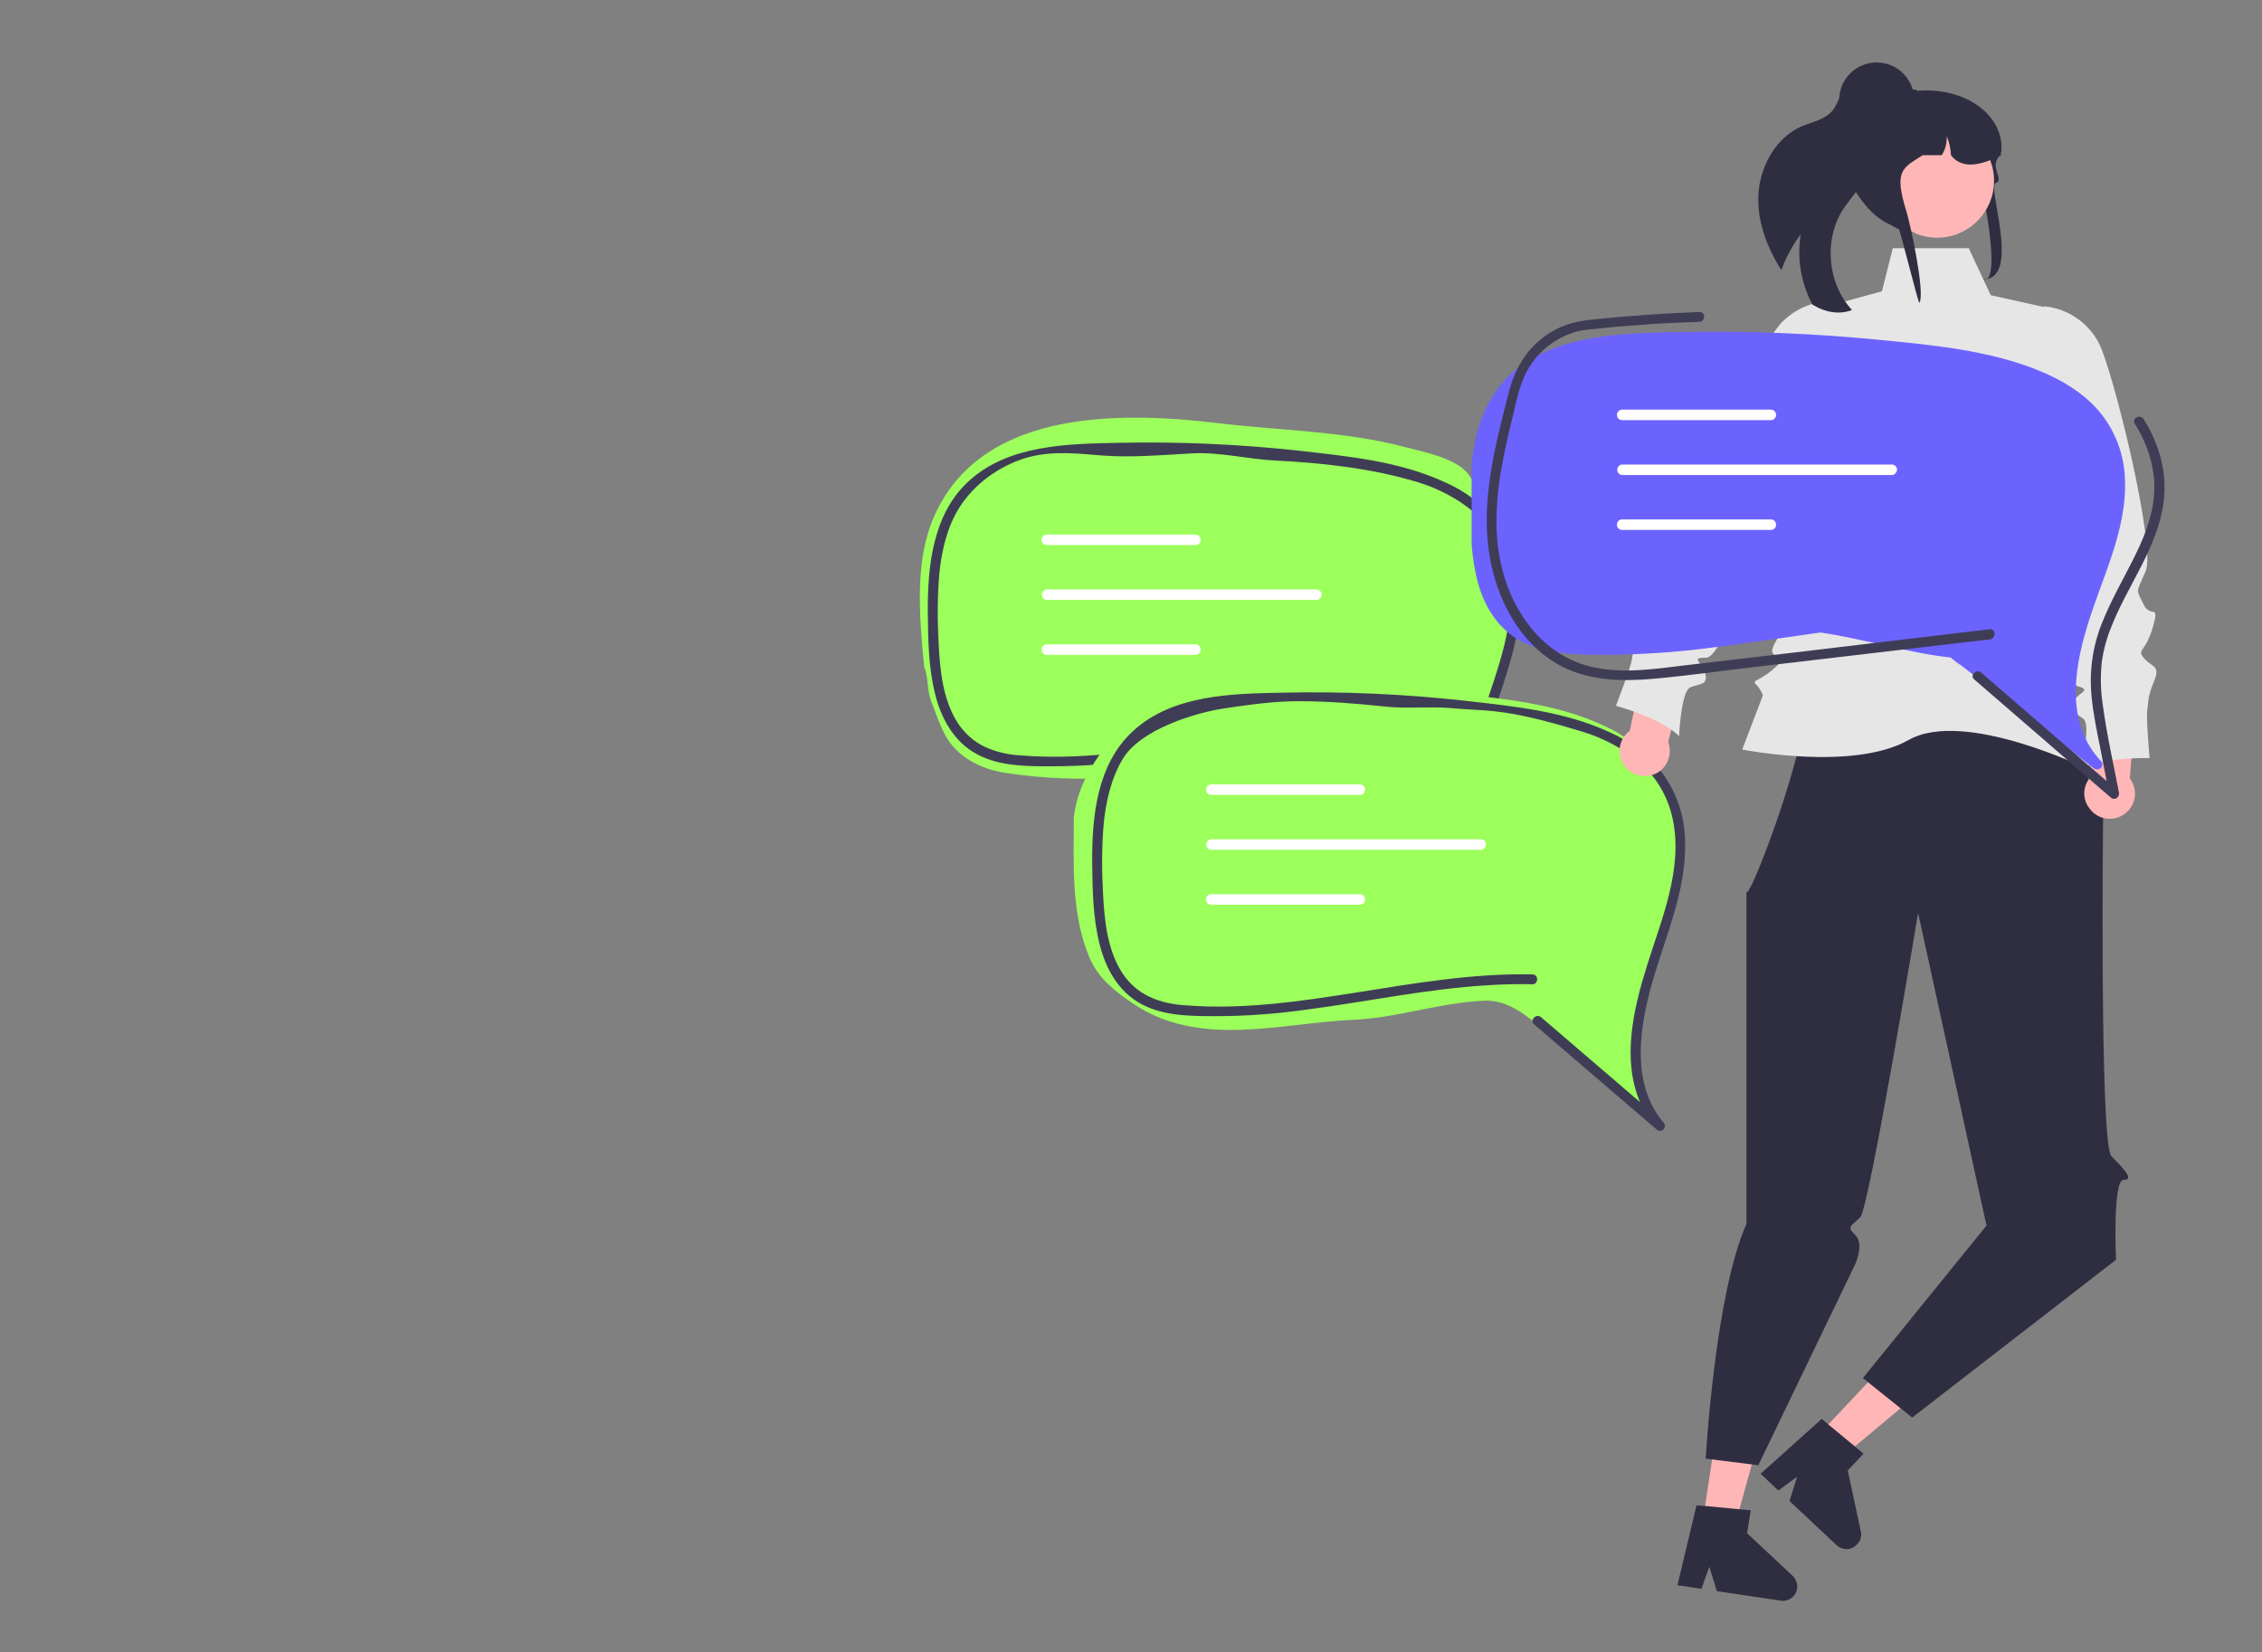 <?xml version="1.0" encoding="utf-8"?>
<!-- Generator: Adobe Illustrator 27.0.0, SVG Export Plug-In . SVG Version: 6.00 Build 0)  -->
<svg version="1.1" id="Capa_1" xmlns="http://www.w3.org/2000/svg" xmlns:xlink="http://www.w3.org/1999/xlink" x="0px" y="0px"
	 viewBox="0 0 688 502.6" style="enable-background:new 0 0 688 502.6;" xml:space="preserve">
<rect x="0" y="0" width="688" height="502.6" fill="#808080" stroke="none"/>
<style type="text/css">
	.st0{fill:#9CFF5C;}
	.st1{fill:#3F3D56;}
	.st2{fill:#FFFFFF;}
	.st3{fill:#FFB6B6;}
	.st4{fill:#2F2E41;}
	.st5{fill:#E6E6E6;}
	.st6{fill:#6C63FF;}
</style>
<path class="st0" d="M454.1,263.4c0.6,0.6,0.5,1.6-0.1,2.1c-0.6,0.5-1.5,0.5-2,0c-12.3-10.5-24.5-21-36.8-31.5c0,0,0,0,0,0
	c-0.9-0.6-1.7-1.3-2.4-2.1c-6.4-0.7-12.3-3.3-18.7-3.3c-6.6,0-13,1.7-19.4,3.1c-22.4,5-46.2,6.9-68.9,3.4
	c-7.2-1.1-14.5-4.6-18.2-11.3c-1.8-3.2-3.1-7.2-4.4-10.6c-1.3-3.3-0.8-7.5-2.1-10.2c-1.3-13.7-2.9-30.2,2-43.4
	c13.2-35,56.2-34.6,87.3-30.9c18.9,2.3,38.3,2.4,56.6,7.2c5.7,1.5,11.8,2.6,16.8,5.8c5.3,3.4,5.4,9.5,9.2,14.3
	c4.6,6,7.3,13.3,7.5,20.9c0.7,16.1-6.6,30.8-10.6,46C446.5,236.3,444.6,252.3,454.1,263.4z"/>
<path class="st1" d="M416.6,235.6c12.4,10.7,24.9,21.3,37.3,32c0.6,0.6,1.6,0.5,2.1-0.1c0.5-0.6,0.5-1.5,0-2
	c-9.5-11.2-7.6-27.1-4.1-40.3c4-15.2,11.3-29.9,10.6-46c-0.2-7.6-2.9-14.9-7.5-20.9c-4.2-5-9.5-9-15.5-11.6
	c-13.8-6.4-29.4-7.9-44.4-9.6c-18.3-2-36.6-2.8-55-2.4c-15.4,0.3-33.5,0.6-45.5,11.7c-11,10.1-12.5,26.1-12.4,40.1
	c0.1,8.1,0.2,16.5,2.2,24.5c1.8,7.5,5.8,14.8,12.9,18.5c6.8,3.6,14.9,3.6,22.5,3.6c9.3,0,18.5-0.7,27.7-2c18.3-2.4,36.5-6.3,55-7.4
	c4.5-0.3,9.1-0.4,13.6-0.3c1.9,0,1.9-3,0-3c-18-0.4-35.8,2.7-53.5,5.5c-17.1,2.7-34.6,5.3-52,3.9c-3.8-0.2-7.6-1-11-2.6
	c-3.4-1.6-6.2-4.1-8.3-7.3c-4.5-7-5.4-15.9-5.8-24.1c-0.4-7.1-0.4-14.2,0.2-21.3c0.7-6.9,2.3-13.9,5.9-19.8c4.3-6.9,11-12,18.6-14.8
	c7.9-2.9,16.1-2.1,24.2-1.4c9.5,0.8,19-0.1,28.4-0.6c8.5-0.4,16.9,1.8,25.2,2.2c14.4,0.7,29.5,2.4,43.3,6.6c6.2,1.9,11.9,4.9,16.9,9
	c5.3,4.4,8.9,10.5,10.4,17.2c3.4,15.5-3.4,30.9-7.9,45.4c-4,12.9-7.5,28-2,41c1.3,3,3,5.8,5.1,8.3l2.1-2.1
	c-12.4-10.7-24.9-21.3-37.3-32C417.3,232.2,415.1,234.3,416.6,235.6z"/>
<path class="st2" d="M363.6,165.8h-45.2c-0.9,0-1.6-0.7-1.6-1.6s0.7-1.6,1.6-1.6c0,0,0,0,0,0h45.2c0.9,0,1.6,0.7,1.6,1.6
	C365.2,165.1,364.5,165.8,363.6,165.8z"/>
<path class="st2" d="M363.6,199.2h-45.2c-0.9,0-1.6-0.7-1.6-1.6s0.7-1.6,1.6-1.6c0,0,0,0,0,0h45.2c0.9,0,1.6,0.7,1.6,1.6
	C365.2,198.5,364.5,199.2,363.6,199.2z"/>
<path class="st2" d="M400.4,182.5h-81.9c-0.9,0-1.6-0.7-1.6-1.6s0.7-1.6,1.6-1.6c0,0,0,0,0,0h81.9c0.9,0,1.6,0.7,1.6,1.6
	C401.9,181.8,401.2,182.5,400.4,182.5z"/>
<path class="st0" d="M504.1,339.4c0.6,0.6,0.5,1.6-0.1,2.1c-0.6,0.5-1.5,0.5-2,0c-9.2-7.9-18.4-15.8-27.6-23.7
	c-6.4-5.5-13.6-13.7-22.7-13.4c-13.6,0.5-26.5,5.2-39.9,5.8c-22.6,1-46.9,8.8-67.3-5c-5.2-3.5-10.3-7.5-13-13.6
	c-5.8-13.5-4.9-28.4-4.9-42.8c1-10.6,8-21.1,16-28.5c12-11.1,30.1-11.4,45.5-11.7c18.4-0.4,36.8,0.4,55,2.4
	c14.9,1.6,30.6,3.2,44.4,9.6c6,2.6,11.3,6.6,15.5,11.6c4.6,6,7.3,13.3,7.5,20.9c0.7,16.1-6.6,30.8-10.6,46
	C496.5,312.3,494.6,328.3,504.1,339.4z"/>
<path class="st1" d="M466.6,311.6c12.4,10.7,24.9,21.3,37.3,32c0.6,0.6,1.6,0.5,2.1-0.1c0.5-0.6,0.5-1.5,0-2
	c-9.5-11.2-7.6-27.1-4.1-40.3c4-15.2,11.3-29.9,10.6-46c-0.2-7.6-2.9-14.9-7.5-20.9c-4.2-5-9.5-9-15.5-11.6
	c-13.8-6.4-29.4-7.9-44.4-9.6c-18.3-2-36.6-2.8-55-2.4c-15.4,0.3-33.5,0.6-45.5,11.7c-11,10.1-12.5,26.1-12.4,40.1
	c0.1,8.1,0.2,16.5,2.2,24.5c1.8,7.5,5.8,14.8,12.9,18.5c6.8,3.6,14.9,3.6,22.5,3.6c9.3,0,18.5-0.7,27.7-2c18.3-2.4,36.5-6.3,55-7.4
	c4.5-0.3,9.1-0.4,13.6-0.3c1.9,0,1.9-3,0-3c-18-0.4-35.8,2.7-53.5,5.5c-17.1,2.7-34.6,5.3-52,3.9c-3.8-0.2-7.6-1-11-2.6
	c-3.4-1.6-6.2-4.1-8.3-7.3c-4.5-7-5.4-15.9-5.8-24.1c-0.4-7.1-0.4-14.2,0.2-21.3c0.7-6.9,2.3-13.9,5.9-19.8
	c5.4-8.8,21.7-13.9,31.3-15.3c7.6-1.1,14.5-2.1,22.2-2.1c8.7,0,17.4,0.7,25.9,1.6c7.1,0.8,13.4-0.1,20.4,0.5
	c4.2,0.4,8.5,0.5,12.6,0.9c9,0.9,18.8,3.7,27.4,6.3c6.2,1.9,11.9,4.9,16.9,9c5.3,4.4,8.9,10.5,10.4,17.2c3.4,15.5-3.4,30.9-7.9,45.4
	c-4,12.9-7.5,28-2,41c1.3,3,3,5.8,5.1,8.3l2.1-2.1c-12.4-10.7-24.9-21.3-37.3-32C467.3,308.2,465.1,310.3,466.6,311.6z"/>
<path class="st2" d="M413.6,241.8h-45.2c-0.9,0-1.6-0.7-1.6-1.6s0.7-1.6,1.6-1.6c0,0,0,0,0,0h45.2c0.9,0,1.6,0.7,1.6,1.6
	C415.2,241.1,414.5,241.8,413.6,241.8z"/>
<path class="st2" d="M413.6,275.2h-45.2c-0.9,0-1.6-0.7-1.6-1.6s0.7-1.6,1.6-1.6c0,0,0,0,0,0h45.2c0.9,0,1.6,0.7,1.6,1.6
	C415.2,274.5,414.5,275.2,413.6,275.2z"/>
<path class="st2" d="M450.4,258.5h-81.9c-0.9,0-1.6-0.7-1.6-1.6s0.7-1.6,1.6-1.6c0,0,0,0,0,0h81.9c0.9,0,1.6,0.7,1.6,1.6
	C451.9,257.8,451.2,258.5,450.4,258.5z"/>
<polygon class="st3" points="552.9,436.7 560.1,443.4 590.1,418.3 579.5,408.4 "/>
<path class="st4" d="M566,465.9l-4-18.6l4.8-5.1l-2.6-2.2l-8.1-6.7l-2-1.7l-18.6,16.7l5.4,5.1l5.7-4.2l-2.3,7.4l14.3,13.4
	c1.8,1.7,4.6,1.6,6.2-0.2C565.9,468.8,566.3,467.3,566,465.9L566,465.9z"/>
<polygon class="st3" points="517.9,462.8 527.6,464.3 538.1,426.5 523.7,424.4 "/>
<path class="st4" d="M545.3,479.4l-13.9-13l1.1-7l-3.4-0.3l-10.5-1l-2.6-0.2l-5.8,24.3l7.3,1.1l2.4-6.7l2.3,7.4l19.4,2.9
	c2.4,0.4,4.7-1.3,5-3.7C546.8,481.9,546.3,480.4,545.3,479.4z"/>
<path class="st4" d="M611.7,194.8l28,50.1c0,0-1.2,103,2.5,106.8s7.1,7.2,3.7,7.2s-2.3,24.3-2.3,24.3l-62,48l-15-12l37.6-46.4
	l-20.8-95.1c0,0-14.9,89.9-17.6,92.6s-4.3,2.7-1.5,5.4s0,8.8,0,8.8l-29.5,61.2l-16-2c0,0,2.8-50,12.4-71.4V270.8
	c-0.7,8.7,33.3-79.3,12.5-72.7C550.4,196,611.7,194.8,611.7,194.8z"/>
<path class="st5" d="M598.8,75.5h-23.1l-3.3,13.1l-17.8,4.9c0,0-8.8,58.3-1.4,63s2.2,19.4,2.2,19.4s-18.4,19.9-16.2,22.8
	s6.7-1.5,1.5,3.6s-8.1,4.4-6.6,5.9c0.9,0.9,1.6,2,2.1,3.3l-6.3,16.5c0,0,33.7,6.7,50.6-2.9s54.4,8.8,54.4,8.8s-1.9-9.7-3.5-11.1
	s-5.4,2.2-2.7-2.6s4.8-2.5,2.6-4.7s-11.8-31.6-11.8-31.6s-7.4-16.2,0.7-22.8s11.2-28.3,11.2-28.3l-9.7-39.4l-16.2-3.6L598.8,75.5z"
	/>
<path class="st3" d="M507.4,225.7l5.6-22.2l-12.3-4.9l-5,23.7c-3.4,2.5-4.1,7.3-1.6,10.7c2.5,3.4,7.3,4.1,10.7,1.6
	C507.5,232.6,508.6,228.9,507.4,225.7L507.4,225.7z"/>
<path class="st5" d="M561.3,92l-0.4-0.1c-6.9-1.2-14,1.1-18.9,6.1c-6.3,6.5-34.3,54.5-33.3,62.6c0.9,7.5,1.3,5.8-2.1,9.7
	s-4.7-2-4.8,6s3,7.9-0.2,9.8s-5.4,0.6-4.8,6s-0.3,6.8-0.5,8.7s-4.8,13.9-4.8,13.9s13.7,3.7,19.2,9.2c0,0,0.6-13.6,3.4-14.8
	s5.4-0.6,4.6-4.1s-4.8-5,0.1-4.9s12.5-26,12.5-26l32.9-60L561.3,92z"/>
<path class="st3" d="M635.5,236.8l1-22.9l13.2-1.3l-1.9,24.2c2.6,3.4,1.9,8.2-1.5,10.7c-3.4,2.6-8.2,1.9-10.7-1.5
	C633.4,243.3,633.4,239.5,635.5,236.8L635.5,236.8z"/>
<path class="st5" d="M621.7,93.2l0.4,0c7,0.8,13.1,5,16.3,11.2c4.2,8,17.5,62,14.2,69.4c-3,6.9-2.9,5.2-0.7,9.9s5.1-0.6,2.9,7.1
	s-5.1,6.7-2.6,9.5s5,2.1,2.9,7.1s-1.6,6.6-2,8.5s0.7,14.7,0.7,14.7s-14.1-0.4-21,3.3c0,0,3.3-13.2,0.9-15.2s-5-2.1-3.2-5.2
	s6-3.5,1.3-4.8s-4.6-28.5-4.6-28.5l-14.5-66.8L621.7,93.2z"/>
<path class="st4" d="M534.8,60c-0.2,7.9,2.8,15.5,7,22.2c1.4-3.9,3.4-7.6,5.9-10.9c-1.2,7.4,0.1,14.9,3.6,21.4
	c0.1,0.1,0.3,0.2,0.4,0.2c3.5,2.1,7.8,2.9,11.6,1.4c-7.7-8.3-8.7-22.1-2.2-31.4c1.8-2.6,4.2-5,5.3-8c1.8-4.8,0.1-10.1-1-15.1
	c-1-4.7-1.2-10.2,1.9-13.6c-0.7-1-1.8-1.5-3-1.4c-1.9,0.3-3.3,1.9-4.2,3.7c-0.9,1.7-1.5,3.6-2.7,5.1c-2.3,2.8-6.2,3.5-9.6,4.9
	C539.7,42.2,535,51.3,534.8,60z"/>
<path class="st4" d="M602.3,55.5c-0.5-1.6,2.7,8.2,1.2,8.4c-6.9,0.8-16.5,4.9-21.3,6.9c-0.2,0-0.4-0.1-0.6-0.1
	c-0.5-0.1-1-0.1-1.5-0.2c-11.3-2.1-15.6-19.4-15.6-19.6c0-0.8,1.9-22.1,4.8-22.5c0.8-0.1,1.5-0.1,2.3-0.1h7.3c1.5-0.3,3-0.5,4.6-0.7
	h0c14.7-1.1,26.3,7.8,25.2,18.7c0,0,0,0,0,0c-0.3,0.5-0.6,0.9-0.8,1.3c-0.2,0.4-0.4,0.8-0.6,1.1c-1.3,2.8,2.1,6.3-0.2,6.9
	c-3,0.9,8,29.4-4,29.4C608.8,86.9,603.6,59.9,602.3,55.5z"/>
<circle class="st3" cx="589.2" cy="55" r="17.3"/>
<path class="st4" d="M608.6,47.3c-0.3,0.2-0.6,0.3-0.9,0.4c-0.3,0.1-0.6,0.3-0.9,0.4c-5.8,2.6-10.5,2.9-13.4-0.9
	c-0.1-2-0.5-3.9-1.3-5.8c0.1,2-0.4,4.1-1.5,5.8h-5.8c-5.9,3.9-9,4.3-4.9,17.3c1.1,3.6,5.7,24.5,3.9,27.6c-0.5-0.1-6-23-6.5-23.1
	C566.2,67,559,48.4,559.9,47.4c0-3,0.7-5.9,2-8.6c1.7-3.4,4.3-6.2,7.5-8.2c1.9-0.9,3.9-1.7,6-2.3c0.1,0,0.1,0,0.1,0
	c0.6-0.2,1.3-0.3,1.9-0.5c1.3-0.3,2.7-0.5,4-0.6c0.1,0,0.2,0,0.3,0c0.5,0,1.1,0.1,1.5,0.4c0,0,0,0,0,0c0.3,0.2,0.6,0.5,0.9,0.8
	c0.4,0.5,0.6,1.2,0.6,1.8h6.4c0.2,0,0.5,0,0.7,0c8.9,0.3,16,7.3,16.6,16.1C608.6,46.7,608.6,47,608.6,47.3z"/>
<circle class="st4" cx="570.8" cy="30.4" r="11.4"/>
<path class="st6" d="M639,231.5c1.4,1.5-0.7,3.4-2.3,2.1c-13.5-10.5-27.1-21-40.6-31.5c0,0,0,0-0.1,0c-0.9-0.6-1.8-1.3-2.7-2.1
	c-12.6-1.3-26.4-5.7-39.6-7.6c-11.6,1.6-23.1,3.4-34.7,4.8c-10.1,1.3-20.3,1.9-30.5,2c-8.3,0-17.3-0.1-24.8-3.6
	c-7.8-3.7-12.2-11-14.2-18.4c-1-3.8-1.6-7.7-1.9-11.6v-24.4c1.1-10.6,4.3-21.1,13.2-28.5c13.3-11.1,33.2-11.4,50.2-11.7
	c20.3-0.4,40.6,0.4,60.8,2.4c16.4,1.6,33.7,3.2,49,9.6c6.5,2.7,12.7,6.5,17.2,11.6c5.1,5.8,8,13.2,8.3,20.8
	c0.8,16.1-7.3,30.8-11.7,45.9C630.7,204.4,628.5,220.3,639,231.5z"/>
<path class="st2" d="M538.6,127.8h-45.2c-0.9,0-1.6-0.7-1.6-1.6s0.7-1.6,1.6-1.6c0,0,0,0,0,0h45.2c0.9,0,1.6,0.7,1.6,1.6
	C540.2,127.1,539.5,127.8,538.6,127.8z"/>
<path class="st2" d="M538.6,161.2h-45.2c-0.9,0-1.6-0.7-1.6-1.6s0.7-1.6,1.6-1.6c0,0,0,0,0,0h45.2c0.9,0,1.6,0.7,1.6,1.6
	C540.2,160.5,539.5,161.2,538.6,161.2z"/>
<path class="st2" d="M575.4,144.5h-81.9c-0.9,0-1.6-0.7-1.6-1.6s0.7-1.6,1.6-1.6c0,0,0,0,0,0h81.9c0.9,0,1.6,0.7,1.6,1.6
	C576.9,143.8,576.2,144.5,575.4,144.5z"/>
<path class="st1" d="M649.3,128.9c4.2,6.7,6.6,14.4,5.8,22.3c-0.6,6.8-3.4,13.3-6.5,19.4c-3.2,6.3-6.7,12.4-9.3,19
	c-2.9,7.2-3.9,14.9-3.1,22.6c0.5,5,1.5,9.9,2.5,14.8l2.9,15l2.5-1.5l-41.5-35.9c-1.5-1.3-3.6,0.9-2.1,2.1l41.5,35.9
	c0.6,0.6,1.6,0.5,2.1-0.1c0.3-0.4,0.5-0.9,0.4-1.4c-1.7-8.8-3.7-17.6-4.9-26.5c-0.7-4.5-0.8-9-0.3-13.5c0.5-3.4,1.4-6.8,2.7-10
	c5-13,14.3-24.4,16.1-38.5c1.1-8.9-1.4-17.7-6.1-25.1C650.9,125.8,648.3,127.3,649.3,128.9L649.3,128.9z"/>
<path class="st1" d="M605.2,191.4l-61.3,7.3l-30.7,3.6c-9.3,1.1-19.1,2.7-28.4,0.7c-15.7-3.3-25.5-17.5-28.5-32.5
	c-1.9-9.3-1.2-19,0.4-28.3c0.9-4.9,2-9.8,3.2-14.7c1.1-4.3,1.9-9,3.8-13.1c3-6.7,9-11.7,16.1-13.6c2.2-0.5,4.4-0.7,6.7-0.9
	c2.5-0.3,5-0.5,7.6-0.7c5.1-0.4,10.1-0.8,15.2-1c2.5-0.1,5.1-0.2,7.6-0.3c1.9-0.1,1.9-3.1,0-3c-10.5,0.4-21.1,1.1-31.6,2.2
	c-4.3,0.4-8.2,1.1-12.1,3.1c-3.3,1.7-6.3,4.2-8.6,7.1c-2.4,3.1-4.1,6.6-5.2,10.3c-1.4,5-2.6,10-3.8,15c-2.3,10.1-4,20.6-3.2,31
	c1.1,15.4,8.5,31.9,22.8,39.2c8.5,4.3,18.1,4.5,27.4,3.7c10.3-0.9,20.6-2.4,31-3.6l63.8-7.5l7.9-0.9
	C607.1,194.2,607.1,191.2,605.2,191.4L605.2,191.4z"/>
</svg>
